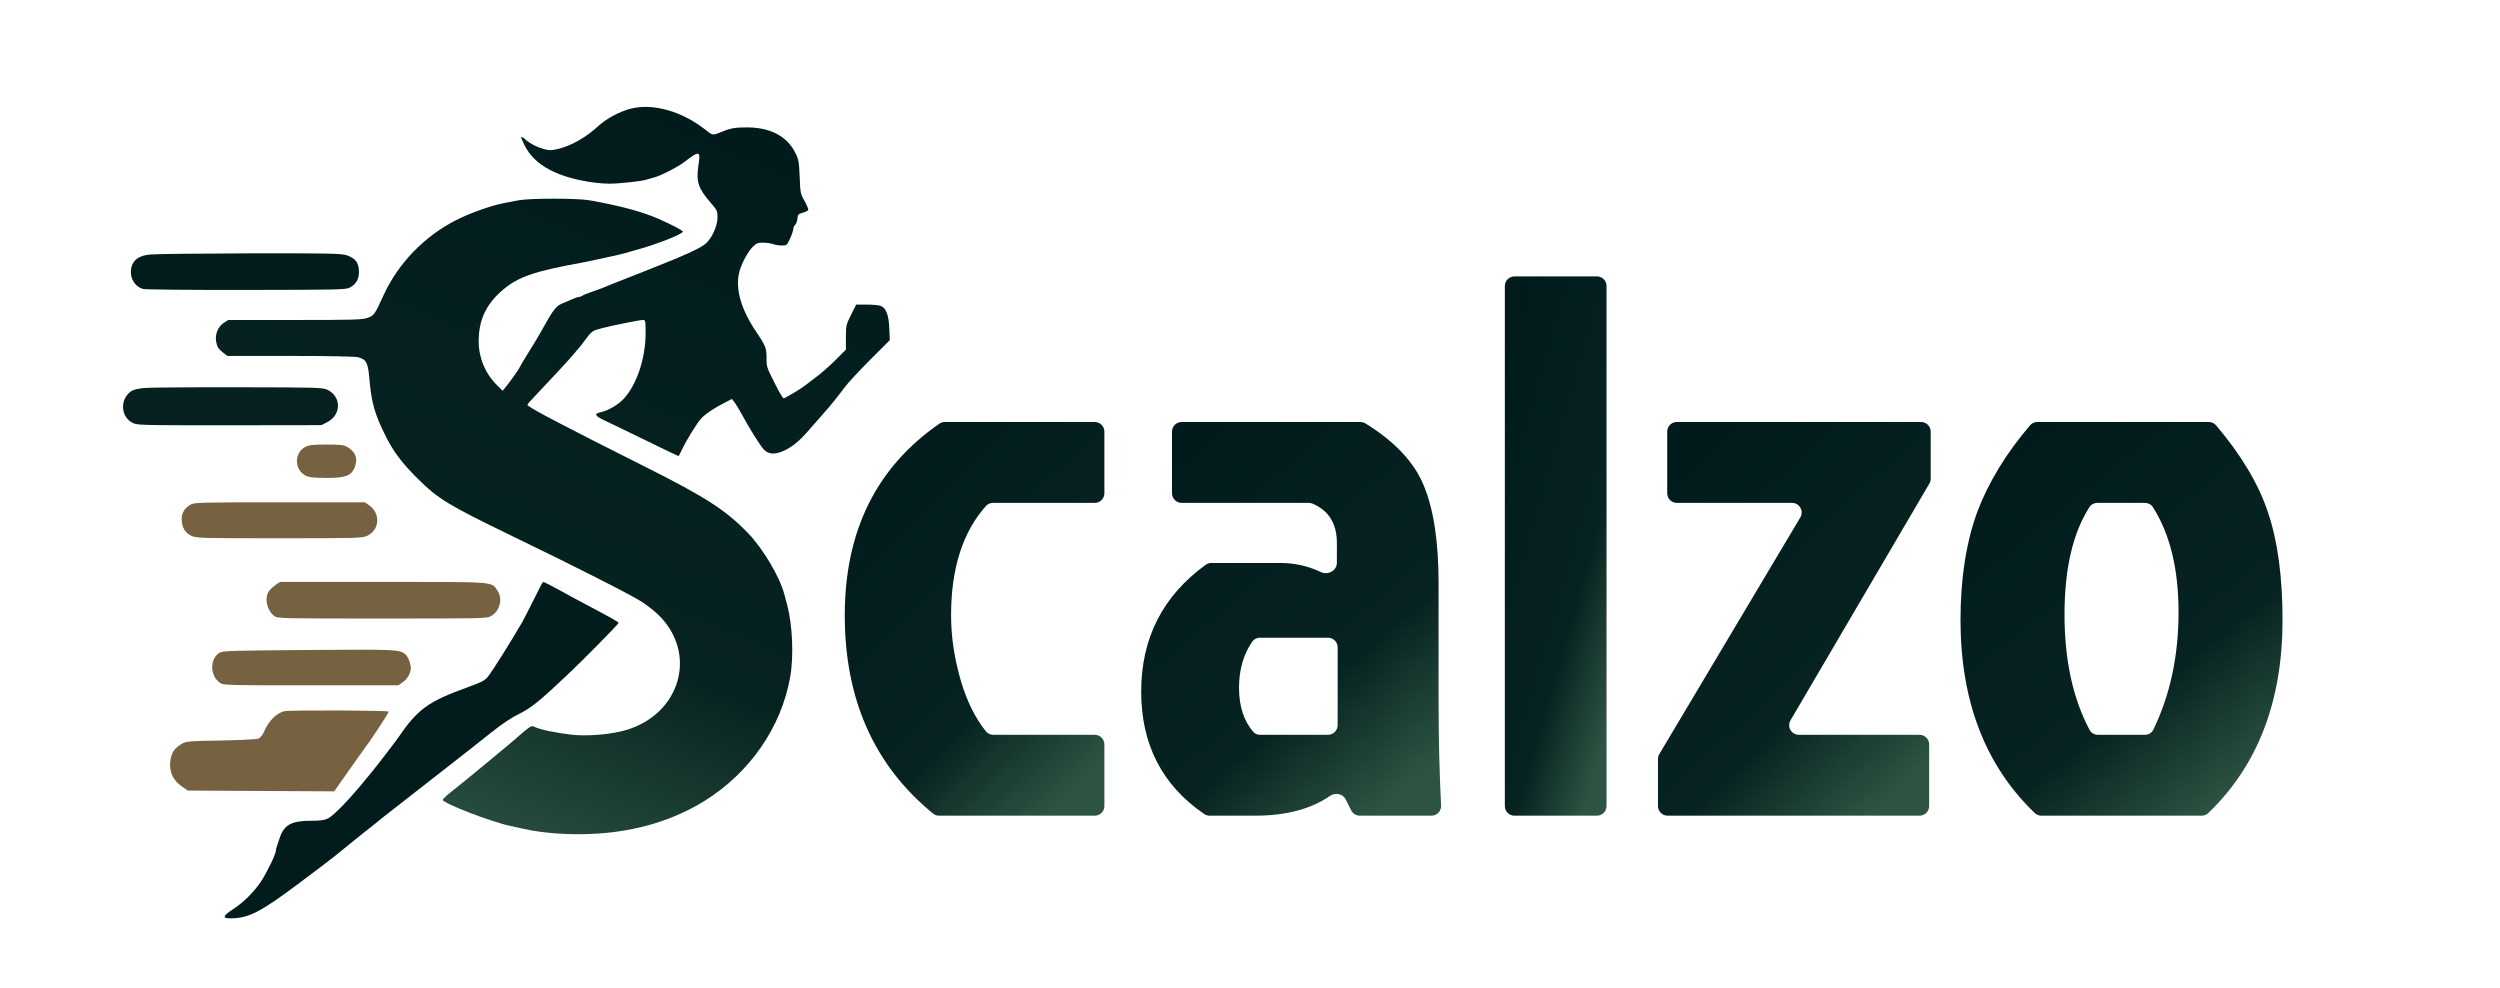 <svg width="2596" height="1026" viewBox="0 0 2596 1026" fill="none" xmlns="http://www.w3.org/2000/svg">
<path d="M655.051 112.807C643.584 115.74 629.984 122.94 621.718 130.54C608.784 142.407 593.984 150.94 580.518 154.407C572.918 156.274 570.784 156.407 565.318 154.94C557.451 152.807 550.784 149.34 545.851 145.073C543.718 143.073 541.718 141.873 541.318 142.273C540.918 142.54 542.384 146.273 544.518 150.54C554.784 171.74 579.451 184.807 618.251 189.74C629.451 191.074 635.318 191.074 648.918 189.74C658.118 188.94 667.584 187.607 669.718 186.94C671.984 186.274 676.384 185.074 679.718 184.14C687.051 182.007 703.984 173.34 710.384 168.407C726.518 156.007 727.718 156.274 725.184 172.14C722.784 188.54 725.051 195.607 737.318 209.74C744.651 218.274 745.051 218.94 745.051 225.874C745.051 234.674 739.184 247.607 732.651 253.073C726.784 258.14 710.118 265.607 669.718 281.474C634.251 295.474 631.184 296.673 626.118 298.807C624.384 299.607 619.184 301.473 614.384 303.073C609.584 304.673 605.184 306.54 604.518 307.207C603.718 307.74 602.384 308.273 601.451 308.273C600.518 308.273 596.784 309.473 593.318 311.073C589.851 312.54 585.184 314.674 582.784 315.607C577.051 318.14 573.718 322.807 561.851 344.273C559.718 348.273 553.718 358.14 548.784 366.007C543.851 374.007 539.718 380.807 539.718 381.207C539.718 382.14 531.584 393.74 526.651 400.007L521.984 405.74L516.384 400.274C503.984 388.14 497.051 371.607 497.051 354.407C497.051 331.874 505.051 315.207 523.051 300.273C538.651 287.34 555.318 281.607 603.718 272.807C606.251 272.407 613.851 270.807 620.384 269.34C627.051 268.007 634.784 266.274 637.718 265.607C640.651 264.94 645.184 263.874 647.718 263.207C650.251 262.407 655.984 260.807 660.384 259.607C680.784 254.14 709.051 243.073 709.051 240.54C709.051 239.34 698.384 233.74 684.384 227.474C667.051 219.874 644.918 213.874 612.384 208.007C599.851 205.74 549.851 205.74 538.384 208.007C533.584 208.94 526.384 210.407 522.384 211.073C510.118 213.473 487.851 221.34 473.984 228.407C440.918 245.074 413.451 273.34 398.251 306.674C388.784 327.34 388.518 327.607 381.051 330.273C376.251 332.007 364.384 332.273 306.251 332.273H237.051L232.384 335.207C226.518 339.074 223.184 346.94 224.384 354.274C225.318 360.14 226.651 362.274 232.251 366.674L236.118 369.607H301.584C340.784 369.607 368.918 370.14 371.851 370.94C380.651 373.34 382.118 376.407 383.718 394.94C385.851 418.14 389.051 429.874 399.851 451.607C408.251 468.674 416.918 480.274 433.584 496.94C455.051 518.14 465.318 524.407 531.051 556.274C597.718 588.407 657.184 618.674 667.318 625.474C673.984 629.874 682.651 637.074 686.518 641.34C725.451 683.34 703.451 745.874 644.784 759.474C629.451 763.074 607.718 764.54 593.984 762.94C575.851 760.807 561.184 757.74 554.784 754.674C552.251 753.474 550.918 754.007 544.784 759.074C540.918 762.274 537.451 765.207 537.051 765.74C535.584 767.34 478.251 814.807 469.318 821.607C464.118 825.607 459.851 829.74 459.718 830.54C459.718 834.007 509.718 853.34 529.718 857.607C532.651 858.274 538.918 859.607 543.718 860.674C565.984 865.607 593.184 867.34 620.651 865.607C661.851 862.94 699.584 851.474 731.451 831.74C778.518 802.54 811.318 755.207 820.518 703.074C824.384 681.607 822.918 648.94 817.451 628.274C816.384 624.274 815.051 619.074 814.384 616.94C809.851 599.34 792.251 569.607 776.784 553.607C753.984 530.007 733.051 516.407 671.718 485.607C580.651 439.874 547.718 422.54 547.718 420.407C547.718 419.74 550.251 416.674 553.451 413.474C567.318 398.94 593.584 370.674 596.118 367.34C597.718 365.207 599.851 362.807 600.784 361.74C601.851 360.674 604.918 356.807 607.584 353.073C614.251 344.007 615.184 343.34 624.518 340.94C635.584 338.007 664.118 332.273 667.584 332.273C670.251 332.273 670.384 332.94 670.384 346.14C670.384 371.607 661.451 398.807 648.118 413.607C642.251 420.14 631.451 426.54 623.451 428.14C616.651 429.607 617.718 431.74 627.318 436.407C632.251 438.674 651.584 448.007 670.118 457.074C688.784 466.14 704.118 473.607 704.518 473.607C704.784 473.607 706.384 470.807 707.984 467.207C712.784 457.074 723.718 439.207 728.251 434.407C732.518 429.74 742.518 423.074 753.584 417.607L759.984 414.274L762.918 418.007C764.384 420.14 767.184 424.54 769.051 428.007C777.718 444.14 789.718 463.474 793.318 466.94C798.651 472.274 805.584 472.274 815.984 467.074C825.318 462.274 831.584 456.674 846.118 439.607C852.518 432.274 857.984 426.007 858.384 425.607C860.384 423.607 871.984 409.207 877.051 402.274C880.251 397.874 892.118 385.074 903.451 373.74L923.984 353.207L923.451 341.073C922.918 327.473 920.251 320.274 914.918 317.74C913.051 316.94 906.518 316.273 900.384 316.273H889.051L883.718 326.94C878.651 337.074 878.384 338.007 878.384 350.273V363.074L867.451 374.007C861.318 380.007 852.518 387.874 847.718 391.34C842.918 394.94 837.851 398.807 836.384 400.007C832.118 403.474 815.318 413.607 813.718 413.607C812.918 413.607 808.518 406.274 804.118 397.207C796.251 381.74 795.851 380.54 795.984 371.607C795.984 361.474 795.051 359.074 785.184 344.407C769.318 321.074 763.318 299.607 767.718 282.273C769.984 273.607 776.651 261.207 781.718 256.273C785.718 252.407 787.184 251.874 792.651 252.007C796.251 252.007 800.784 252.807 802.784 253.474C804.918 254.274 808.918 254.94 811.851 254.94C816.918 254.94 817.184 254.674 820.384 247.74C822.251 243.74 823.718 239.34 823.718 237.874C823.718 236.407 824.518 234.54 825.584 233.607C826.651 232.807 827.718 229.874 827.984 227.207C828.384 222.807 828.918 222.14 833.584 220.94C836.518 220.007 839.051 218.807 839.318 218.007C839.584 217.207 837.851 212.94 835.451 208.674C831.184 201.34 831.051 200.14 830.384 183.607C829.718 168.007 829.318 165.474 825.851 158.674C817.318 141.474 799.851 132.273 775.584 132.273C763.984 132.273 758.784 133.073 751.051 136.273C739.718 140.807 740.384 140.94 733.184 135.207C708.384 115.607 678.384 106.94 655.051 112.807Z" fill="url(#paint0_linear_2_201)"/>
<path d="M155.718 264.274C145.318 265.34 139.184 269.074 136.918 276.007C133.451 286.54 139.051 297.74 149.051 300.14C151.584 300.674 199.984 301.207 256.384 301.074C352.518 300.94 359.318 300.807 363.451 298.54C370.251 294.807 373.318 288.94 372.651 280.54C372.118 272.14 368.651 268.007 359.984 265.074C354.651 263.207 341.584 262.94 259.184 263.074C207.051 263.207 160.518 263.74 155.718 264.274Z" fill="#021C1D"/>
<path d="M150.917 402.807C143.984 403.34 138.784 404.54 136.517 406.007C124.651 413.874 124.917 432.007 136.917 438.674C142.117 441.607 142.117 441.607 237.851 441.607L333.717 441.474L339.717 438.407C354.517 430.94 354.784 412.007 340.117 404.807C335.317 402.407 330.251 402.274 248.384 402.14C200.784 402.007 156.917 402.407 150.917 402.807Z" fill="#062120"/>
<path d="M317.184 464.007C307.317 468.94 305.317 482.94 313.184 490.807C317.851 495.474 321.717 496.274 340.117 496.274C358.651 496.274 364.917 493.874 368.251 485.474C371.851 476.407 369.584 469.607 361.051 464.407C356.917 462.007 354.384 461.607 339.051 461.607C325.184 461.607 320.784 462.14 317.184 464.007Z" fill="#766140"/>
<path d="M197.45 524.274C191.317 528.007 188.384 533.074 188.65 539.74C188.917 547.874 192.25 553.34 198.784 556.407C204.117 558.807 208.784 558.94 290.117 558.94C373.45 558.94 375.85 558.807 381.45 556.274C394.384 550.14 395.317 532.94 383.184 524.54L378.917 521.607H290.25C204.784 521.607 201.584 521.74 197.45 524.274Z" fill="#766140"/>
<path d="M286.384 607.207C283.984 608.94 280.784 611.74 279.451 613.607C274.251 620.674 277.051 633.874 284.784 639.607C288.251 642.274 290.518 642.274 397.051 642.274C503.318 642.274 505.851 642.274 510.118 639.607C519.184 634.274 522.251 621.74 516.651 613.474C510.251 603.74 516.651 604.274 397.584 604.274H290.784L286.384 607.207Z" fill="#766140"/>
<path d="M562.784 605.874C562.251 606.807 557.984 615.074 553.451 624.274C548.917 633.474 543.717 643.34 542.117 646.274C530.651 666.007 511.717 696.274 506.651 702.674C503.584 706.54 500.384 708.274 486.384 713.34C444.117 728.674 433.851 736.14 413.051 766.54C410.251 770.674 390.651 796.14 386.517 801.074C384.651 803.34 380.651 808.14 377.717 811.74C362.651 830.14 346.784 846.674 340.784 849.74C336.917 851.74 333.051 852.274 322.384 852.274C302.651 852.274 294.784 856.674 290.384 870.274C289.451 873.207 288.251 876.94 287.584 878.674C286.917 880.407 286.384 882.674 286.384 883.74C286.384 887.074 276.517 907.207 270.784 915.74C263.317 926.674 252.651 937.207 241.984 944.14C231.317 951.074 230.517 953.607 239.184 953.607C258.117 953.607 270.517 947.207 311.184 916.674C328.917 903.474 344.784 891.34 346.517 889.874C348.251 888.407 359.984 878.94 372.384 868.94C384.917 859.074 395.984 850.14 397.051 849.207C398.117 848.274 420.384 830.94 446.384 810.674C472.384 790.407 501.184 767.874 510.384 760.407C521.451 751.607 531.184 745.074 539.451 741.074C551.984 734.807 560.384 728.007 590.384 699.607C605.851 685.074 642.384 647.874 642.384 646.807C642.384 645.874 634.784 641.607 607.051 626.94C599.717 623.074 587.317 616.407 579.451 612.007C571.584 607.74 564.917 604.274 564.517 604.274C564.117 604.274 563.451 605.074 562.784 605.874Z" fill="#021C1D"/>
<path d="M320.384 674.94C237.984 675.607 230.784 675.74 227.584 678.007C217.717 684.674 217.984 701.34 228.117 708.807C231.851 711.607 232.651 711.607 322.784 711.607H413.717L418.117 708.54C422.784 705.074 425.851 700.14 426.517 694.94C427.051 690.54 424.251 682.54 421.317 679.874C415.184 674.274 413.584 674.274 320.384 674.94Z" fill="#766140"/>
<path d="M295.184 738.54C286.784 740.674 279.184 748.407 274.251 759.607C272.517 763.607 270.251 766.14 268.117 767.074C266.117 767.74 248.917 768.54 229.717 768.94C199.984 769.34 194.117 769.74 190.251 771.607C180.651 776.54 176.917 782.674 176.651 793.874C176.517 803.34 180.517 810.807 188.651 816.54L195.051 820.94L271.051 821.34L347.051 821.74L363.051 798.94C371.851 786.407 379.717 775.474 380.384 774.54C383.584 770.94 403.717 740.14 403.717 738.94C403.717 737.607 300.251 737.207 295.184 738.54Z" fill="#766140"/>
<path d="M2293.06 844.297C2291.23 846.046 2288.79 847 2286.26 847H2119.73C2117.2 847 2114.76 846.046 2112.93 844.297C2061.51 794.949 2035.79 728.117 2035.79 643.8C2035.79 600.6 2041.66 563 2053.39 531C2065.19 500.225 2083.4 470.436 2108.02 441.633C2109.9 439.442 2112.65 438.2 2115.53 438.2H2293.63C2296.53 438.2 2299.29 439.457 2301.17 441.668C2327.29 472.455 2345.23 502.499 2354.99 531.8C2365.13 561.667 2370.19 599 2370.19 643.8C2370.19 728.117 2344.48 794.949 2293.06 844.297ZM2169.8 757.918C2171.48 761.089 2174.81 763 2178.4 763H2227.29C2231.04 763 2234.49 760.913 2236.12 757.539C2253.5 721.547 2262.19 680.967 2262.19 635.8C2262.19 590.718 2253.29 554.295 2235.49 526.532C2233.73 523.781 2230.65 522.2 2227.38 522.2H2177.78C2174.53 522.2 2171.46 523.761 2169.7 526.496C2152.43 553.415 2143.79 590.65 2143.79 638.2C2143.79 685.329 2152.46 725.235 2169.8 757.918Z" fill="url(#paint1_linear_2_201)"/>
<path d="M2004.84 497.083C2004.84 498.862 2004.36 500.609 2003.46 502.143L1859.27 747.94C1855.36 754.607 1860.17 763 1867.9 763H1993.24C1998.76 763 2003.24 767.477 2003.24 773V837C2003.24 842.523 1998.76 847 1993.24 847H1731.64C1726.11 847 1721.64 842.523 1721.64 837V788.153C1721.64 786.351 1722.12 784.583 1723.05 783.035L1869.43 537.318C1873.4 530.652 1868.6 522.2 1860.84 522.2H1741.24C1735.71 522.2 1731.24 517.723 1731.24 512.2V448.2C1731.24 442.677 1735.71 438.2 1741.24 438.2H1994.84C2000.36 438.2 2004.84 442.677 2004.84 448.2V497.083Z" fill="url(#paint2_linear_2_201)"/>
<path d="M1658.22 287C1663.74 287 1668.22 291.477 1668.22 297V837C1668.22 842.523 1663.74 847 1658.22 847H1572.62C1567.1 847 1562.62 842.523 1562.62 837V297C1562.62 291.477 1567.1 287 1572.62 287H1658.22Z" fill="url(#paint3_linear_2_201)"/>
<path d="M1389.01 672.2C1389.01 666.677 1384.54 662.2 1379.01 662.2H1308.19C1305.17 662.2 1302.27 663.542 1300.54 666.013C1291.25 679.203 1286.61 695.265 1286.61 714.2C1286.61 733.262 1291.54 748.517 1301.4 759.965C1303.13 761.975 1305.7 763 1308.35 763H1379.01C1384.54 763 1389.01 758.523 1389.01 753V672.2ZM1217.01 448.2C1217.01 442.677 1221.49 438.2 1227.01 438.2H1412.64C1414.46 438.2 1416.24 438.69 1417.78 439.64C1448.46 458.504 1468.73 480.158 1478.61 504.6C1488.75 529.133 1493.81 562.733 1493.81 605.4V725.4C1493.81 765.465 1494.69 802.471 1496.43 836.42C1496.73 842.163 1492.17 847 1486.42 847H1411.99C1408.21 847 1404.74 844.86 1403.05 841.472L1397.36 830.101C1394.39 824.145 1386.51 822.721 1381.03 826.503C1361.23 840.168 1335.36 847 1303.41 847H1256.01C1254.06 847 1252.13 846.428 1250.52 845.326C1206.85 815.538 1185.01 773.162 1185.01 718.2C1185.01 662.723 1207.35 618.802 1252.04 586.437C1253.7 585.232 1255.71 584.6 1257.77 584.6H1329.81C1344.39 584.6 1358.32 587.745 1371.59 594.036C1378.92 597.509 1388.21 592.609 1388.21 584.501V563.8C1388.21 543.666 1379.72 530.029 1362.73 522.887C1361.6 522.414 1360.39 522.2 1359.17 522.2H1227.01C1221.49 522.2 1217.01 517.723 1217.01 512.2V448.2Z" fill="url(#paint4_linear_2_201)"/>
<path d="M987.6 639C987.6 661.4 991.067 684.333 998 707.8C1004.38 728.887 1013.01 746.142 1023.89 759.563C1025.69 761.788 1028.44 763 1031.31 763H1136.8C1142.32 763 1146.8 767.477 1146.8 773V837C1146.8 842.523 1142.32 847 1136.8 847H975.096C972.833 847 970.625 846.231 968.872 844.799C907.758 794.844 877.2 726.245 877.2 639C877.2 551.587 909.956 485.23 975.466 439.931C977.105 438.797 979.065 438.2 981.058 438.2H1136.8C1142.32 438.2 1146.8 442.677 1146.8 448.2V512.2C1146.8 517.723 1142.32 522.2 1136.8 522.2H1031.06C1028.34 522.2 1025.72 523.296 1023.9 525.323C999.701 552.349 987.6 590.241 987.6 639Z" fill="url(#paint5_linear_2_201)"/>
<defs>
<linearGradient id="paint0_linear_2_201" x1="418.989" y1="866.261" x2="729.136" y2="111" gradientUnits="userSpaceOnUse">
<stop stop-color="#2D5442"/>
<stop offset="0.326" stop-color="#072321"/>
<stop offset="1" stop-color="#011B1C"/>
</linearGradient>
<linearGradient id="paint1_linear_2_201" x1="2293.78" y1="847" x2="2024.1" y2="508.368" gradientUnits="userSpaceOnUse">
<stop stop-color="#2D5442"/>
<stop offset="0.326" stop-color="#072321"/>
<stop offset="1" stop-color="#011B1C"/>
</linearGradient>
<linearGradient id="paint2_linear_2_201" x1="1940.13" y1="847" x2="1663.94" y2="553.307" gradientUnits="userSpaceOnUse">
<stop stop-color="#2D5442"/>
<stop offset="0.326" stop-color="#072321"/>
<stop offset="1" stop-color="#011B1C"/>
</linearGradient>
<linearGradient id="paint3_linear_2_201" x1="1644.09" y1="847" x2="1441.62" y2="788.391" gradientUnits="userSpaceOnUse">
<stop stop-color="#2D5442"/>
<stop offset="0.326" stop-color="#072321"/>
<stop offset="1" stop-color="#011B1C"/>
</linearGradient>
<linearGradient id="paint4_linear_2_201" x1="1425.72" y1="847" x2="1152.45" y2="526.849" gradientUnits="userSpaceOnUse">
<stop stop-color="#2D5442"/>
<stop offset="0.326" stop-color="#072321"/>
<stop offset="1" stop-color="#011B1C"/>
</linearGradient>
<linearGradient id="paint5_linear_2_201" x1="1085.2" y1="847" x2="808.513" y2="566.903" gradientUnits="userSpaceOnUse">
<stop stop-color="#2D5442"/>
<stop offset="0.326" stop-color="#072321"/>
<stop offset="1" stop-color="#011B1C"/>
</linearGradient>
</defs>
</svg>
